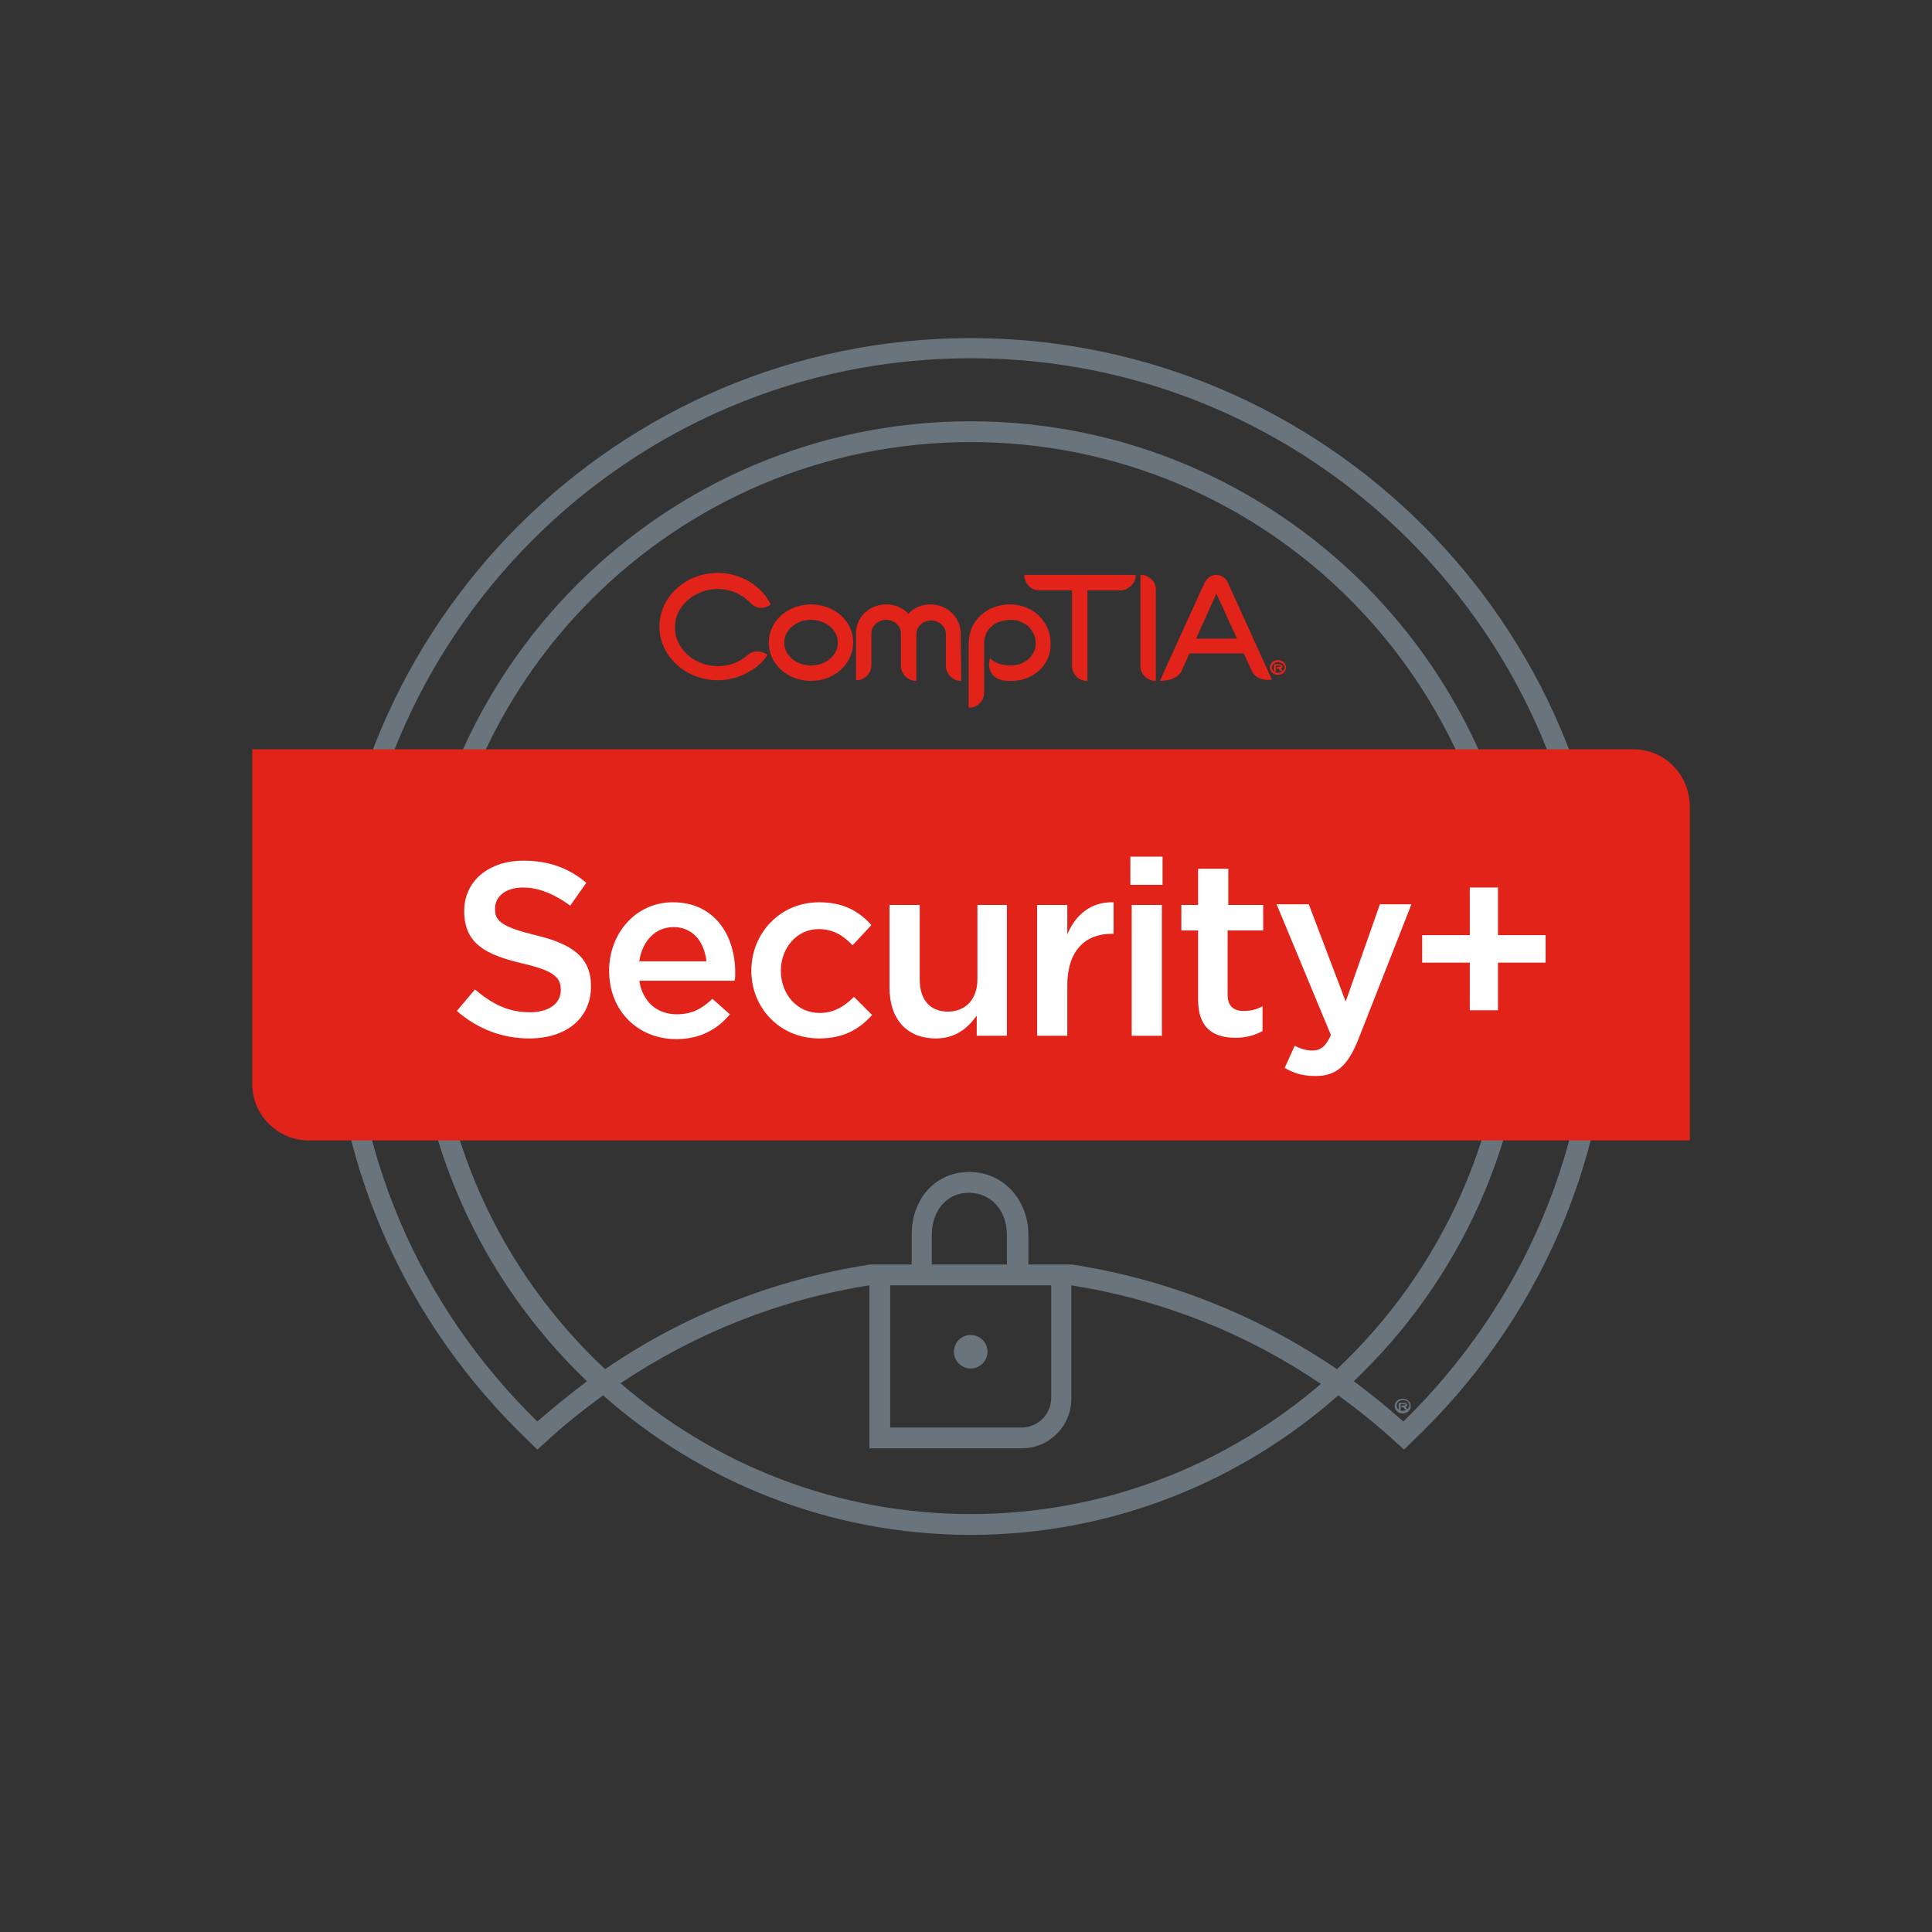 <?xml version="1.0" encoding="UTF-8" standalone="no"?>
<!-- Generator: Adobe Illustrator 19.2.0, SVG Export Plug-In . SVG Version: 6.00 Build 0)  -->

<svg
   version="1.1"
   id="Layer_1"
   x="0px"
   y="0px"
   viewBox="0 0 288 288"
   style="enable-background:new 0 0 288 288;"
   xml:space="preserve"
   sodipodi:docname="securityplus.svg"
   inkscape:export-filename="logosecurityplus.png"
   inkscape:export-xdpi="200"
   inkscape:export-ydpi="200"
   inkscape:version="1.2.2 (732a01da63, 2022-12-09)"
   xmlns:inkscape="http://www.inkscape.org/namespaces/inkscape"
   xmlns:sodipodi="http://sodipodi.sourceforge.net/DTD/sodipodi-0.dtd"
   xmlns="http://www.w3.org/2000/svg"
   xmlns:svg="http://www.w3.org/2000/svg"><rect x="0" y="0" width="288" height="288" fill="#333333" stroke="none"/><defs
   id="defs130" /><sodipodi:namedview
   id="namedview128"
   pagecolor="#505050"
   bordercolor="#ffffff"
   borderopacity="1"
   inkscape:showpageshadow="0"
   inkscape:pageopacity="0"
   inkscape:pagecheckerboard="1"
   inkscape:deskcolor="#505050"
   showgrid="false"
   inkscape:zoom="3.5659722"
   inkscape:cx="120.72444"
   inkscape:cy="143.85979"
   inkscape:window-width="3840"
   inkscape:window-height="1537"
   inkscape:window-x="-8"
   inkscape:window-y="-8"
   inkscape:window-maximized="1"
   inkscape:current-layer="g119" />
  <style
   type="text/css"
   id="style67">
	.st0{fill:#FFFFFF;}
	.st1{fill:#6A747C;}
	.st2{fill:#E2231A;}
</style>
  <g
   id="g125">
    <g
   id="g121">
      <g
   id="g119">
        
        <g
   id="g75">
          <path
   class="st1"
   d="M144.7,50.4c-52.6,0-95.4,42.8-95.4,95.4c0,26.5,10.6,51.1,29.8,69.3l1,1l1.1-1c2.8-2.6,5.7-4.9,8.7-7.1      c14.6,12.9,33.8,20.8,54.8,20.8c21,0,40.2-7.9,54.8-20.8c3,2.2,5.9,4.5,8.7,7.1l1.1,1l1-1c19.3-18.2,29.9-42.9,29.9-69.3      C240.2,93.2,197.3,50.4,144.7,50.4z M144.7,225.7c-20,0-38.2-7.4-52.2-19.5c11.2-7.5,23.8-12.5,37.1-14.6v24.3h22.7      c4.1,0,7.4-3.3,7.4-7.4v-16.9c13.3,2.1,26,7.1,37.2,14.7C182.9,218.3,164.7,225.7,144.7,225.7z M64.8,145.8      c0-44.1,35.8-79.9,79.9-79.9s79.9,35.8,79.9,79.9c0,23-9.8,43.7-25.3,58.3c-11.9-8.1-25.3-13.4-39.5-15.6h-6.5v-4.4      c0-5.3-3.8-9.4-8.8-9.4c-5,0-8.6,3.9-8.6,9.4v4.4h-6.2c-14.2,2.2-27.7,7.5-39.5,15.6C74.6,189.5,64.8,168.8,64.8,145.8z       M150.2,188.5h-11.3v-4.4c0-3.7,2.3-6.3,5.5-6.3c3.3,0,5.7,2.6,5.7,6.3V188.5z M156.7,191.5v16.9c0,2.4-2,4.4-4.4,4.4h-19.6      v-21.2H156.7z M209.2,211.9c-2.4-2.1-4.8-4.1-7.4-6c15.9-15.1,25.9-36.5,25.9-60.1c0-45.8-37.2-83-83-83c-45.8,0-83,37.2-83,83      c0,23.6,9.9,44.9,25.8,60.1c-2.5,1.9-5,3.9-7.4,6c-17.9-17.5-27.8-40.9-27.8-66.1c0-50.9,41.4-92.4,92.4-92.4      s92.4,41.4,92.4,92.4C237.1,170.9,227.2,194.3,209.2,211.9z"
   id="path71" />
          <circle
   class="st1"
   cx="144.7"
   cy="201.5"
   r="2.5"
   id="circle73" />
        </g>
        <g
   id="g117">
          <g
   id="g93">
            <path
   class="st2"
   d="M120.9,92.4c-2.2,0-4,1.5-4,3.4c0,1.9,1.8,3.4,4,3.4c2.2,0,4-1.5,4-3.4C124.9,93.9,123.1,92.4,120.9,92.4        M120.9,101.5c-3.5,0-6.3-2.5-6.3-5.7c0-3.2,2.8-5.7,6.3-5.7c3.5,0,6.3,2.5,6.3,5.7C127.1,99,124.4,101.5,120.9,101.5"
   id="path77" />
            <path
   class="st2"
   d="M143.3,101.5c-1.3,0-2.3-1-2.3-2.3l0-4.7c0-1.1-1-2-2.2-2c-1.2,0-2.2,0.9-2.2,2l0,7c-1.3,0-2.3-1-2.3-2.3       l0-4.8c0-1.1-1-2-2.2-2c-1.2,0-2.2,0.9-2.2,2l0,4.7c0,1.3-1,2.3-2.3,2.3l0-7c0-2.4,2-4.3,4.5-4.3c1.3,0,2.5,0.5,3.3,1.4       c0.8-0.9,2-1.4,3.3-1.4c2.5,0,4.5,1.9,4.5,4.3L143.3,101.5z"
   id="path79" />
            <path
   class="st2"
   d="M150.8,101.5c-0.6,0-1.2,0-1.7-0.2c-1.2-0.3-1.9-1.6-1.6-2.8c0-0.1,0.1-0.3,0.1-0.4l0,0       c0.6,0.7,1.7,1.1,3.1,1.1c2.1,0,3.7-1.5,3.7-3.3c0-1.9-1.6-3.5-3.7-3.5c-2,0-4,1.1-4,3.5l0,7.4c0,1.2-1,2.2-2.3,2.2l0-9.6       c0-3.3,2.6-5.8,6.2-5.8c1.6,0,3.1,0.6,4.2,1.6c1.1,1.1,1.8,2.5,1.8,4.1C156.8,99,154.1,101.5,150.8,101.5"
   id="path81" />
            <path
   class="st2"
   d="M167,88l-4.9,0l0,13.5h-0.1c-1.2,0-2.2-1-2.2-2.3l0-11.2l-4.9,0c-1.2,0-2.2-1-2.2-2.3l16.6,0       C169.3,86.9,168.3,88,167,88"
   id="path83" />
            <path
   class="st2"
   d="M181.5,88.1l-3.2,7.1l6.1,0l-3.3-7.2L181.5,88.1z M186.6,100l-1.2-2.6l-8.1,0l-1.2,2.7       c-0.6,1.1-2.1,1.4-3.2,1.4l6.6-14.5c0.4-0.8,1-1.3,1.8-1.3c0.8,0,1.5,0.5,1.8,1.3l6.5,14.3C188.4,101.5,187.1,101.1,186.6,100"
   id="path85" />
            <path
   class="st2"
   d="M112,90c-1.2-1.3-3-2.2-5-2.2c-3.5,0-6.4,2.6-6.4,5.7c0,3.2,2.9,5.8,6.4,5.8c1.7,0,3.3-0.6,4.5-1.7       c0.8-0.7,2.1-0.6,2.9,0c-0.6,1-1.5,1.8-2.5,2.4c-1.5,0.9-3.1,1.4-4.9,1.4c-4.8,0-8.7-3.6-8.7-8c0-4.4,3.9-8,8.7-8       c3.4,0,6.5,1.9,7.9,4.7C114,90.8,112.8,90.8,112,90"
   id="path87" />
            <path
   class="st2"
   d="M191,99.6c0,0-0.1,0-0.1,0c0,0,0.1,0.1,0.3,0.4l0,0c-0.1,0.1-0.2,0.1-0.3,0c-0.3-0.3-0.3-0.3-0.3-0.3h-0.3       v-0.1c0-0.1,0.1-0.2,0.2-0.2h0.1c0.1,0,0.2,0,0.2,0c0,0,0.1,0,0.1-0.1c0,0,0-0.1-0.3-0.1h-0.4v0.8c0,0.1-0.1,0.2-0.2,0.2h-0.1       v-1c0-0.1,0.1-0.2,0.2-0.2h0.5c0.5,0,0.6,0.3,0.6,0.4C191.2,99.4,191.1,99.6,191,99.6 M190.5,98.7c-0.5,0-0.9,0.4-0.9,0.8       c0,0.5,0.4,0.8,0.9,0.8c0.5,0,1-0.4,1-0.8C191.5,99.1,191,98.7,190.5,98.7 M190.5,100.6c-0.7,0-1.2-0.5-1.2-1.1       c0-0.6,0.5-1.1,1.2-1.1c0.7,0,1.2,0.5,1.2,1.1C191.7,100.1,191.2,100.6,190.5,100.6"
   id="path89" />
            <path
   class="st2"
   d="M170,85.7l0,13.6c0,1.2,1,2.2,2.3,2.2l0-13.6C172.3,86.7,171.3,85.7,170,85.7"
   id="path91" />
          </g>
          <path
   class="st2"
   d="M243.5,111.7H37.6v49.9c0,4.6,3.8,8.4,8.4,8.4h205.9v-49.9C251.8,115.4,248.1,111.7,243.5,111.7z"
   id="path95" />
          <g
   id="g115">
            <path
   class="st0"
   d="M79.8,139.4c5.5,1.3,8.3,3.3,8.3,7.6c0,4.9-3.8,7.8-9.2,7.8c-4,0-7.7-1.4-10.8-4.1l2.7-3.2       c2.5,2.1,4.9,3.4,8.2,3.4c2.8,0,4.6-1.3,4.6-3.3c0-1.9-1-2.9-5.8-4c-5.5-1.3-8.6-3-8.6-7.8c0-4.5,3.7-7.5,8.8-7.5       c3.8,0,6.8,1.1,9.4,3.3l-2.4,3.4c-2.3-1.7-4.7-2.7-7-2.7c-2.7,0-4.2,1.4-4.2,3.1C73.7,137.3,74.9,138.2,79.8,139.4z"
   id="path97" />
            <path
   class="st0"
   d="M100.9,151.2c2.2,0,3.7-0.8,5.3-2.3l2.6,2.3c-1.8,2.2-4.4,3.7-8,3.7c-5.6,0-10-4.1-10-10.2       c0-5.6,4-10.2,9.5-10.2c6.2,0,9.3,4.9,9.3,10.5c0,0.4,0,0.8-0.1,1.2H95.3C95.8,149.4,98,151.2,100.9,151.2z M105.3,143.3       c-0.3-2.9-2-5.1-4.9-5.1c-2.7,0-4.7,2.1-5.1,5.1H105.3z"
   id="path99" />
            <path
   class="st0"
   d="M122.1,154.8c-5.8,0-10.1-4.5-10.1-10.1c0-5.6,4.3-10.2,10.1-10.2c3.7,0,6,1.4,7.8,3.4l-2.8,3       c-1.4-1.4-2.8-2.4-5.1-2.4c-3.2,0-5.6,2.8-5.6,6.2c0,3.5,2.4,6.3,5.8,6.3c2.1,0,3.7-1,5.1-2.4l2.7,2.7       C128.2,153.3,125.9,154.8,122.1,154.8z"
   id="path101" />
            <path
   class="st0"
   d="M145.6,134.9h4.5v19.5h-4.5v-3c-1.3,1.8-3.1,3.4-6.1,3.4c-4.4,0-6.9-3-6.9-7.5v-12.4h4.5V146       c0,3,1.5,4.8,4.2,4.8c2.6,0,4.4-1.8,4.4-4.8V134.9z"
   id="path103" />
            <path
   class="st0"
   d="M159.1,154.4h-4.5v-19.5h4.5v4.4c1.2-2.9,3.5-4.9,6.9-4.8v4.7h-0.3c-3.9,0-6.6,2.5-6.6,7.7V154.4z"
   id="path105" />
            <path
   class="st0"
   d="M168.5,131.9v-4.2h4.8v4.2H168.5z M168.7,154.4v-19.5h4.5v19.5H168.7z"
   id="path107" />
            <path
   class="st0"
   d="M183,148.3c0,1.7,0.9,2.4,2.4,2.4c1,0,1.9-0.2,2.8-0.7v3.7c-1.1,0.6-2.4,1-4,1c-3.3,0-5.6-1.4-5.6-5.7       v-10.3h-2.5v-3.8h2.5v-5.4h4.5v5.4h5.2v3.8H183V148.3z"
   id="path109" />
            <path
   class="st0"
   d="M202.5,154.9c-1.6,4-3.3,5.5-6.4,5.5c-1.9,0-3.2-0.4-4.6-1.2l1.5-3.3c0.8,0.4,1.7,0.7,2.6,0.7       c1.3,0,2-0.6,2.8-2.3l-8.1-19.5h4.8l5.5,14.5l5.1-14.5h4.7L202.5,154.9z"
   id="path111" />
            <path
   class="st0"
   d="M219.1,132.3h4.2v7.1h7.1v4.1h-7.1v7.1h-4.2v-7.1H212v-4.1h7.1V132.3z"
   id="path113" />
          </g>
        </g>
      </g>
    </g>
    <path
   class="st1"
   d="M209.6,209.7c0,0-0.1,0-0.1,0c0,0,0.1,0.1,0.3,0.4l0,0c-0.1,0.1-0.2,0.1-0.3,0c-0.3-0.3-0.3-0.3-0.3-0.3h-0.3   v-0.1c0-0.1,0.1-0.2,0.2-0.2h0.1c0.1,0,0.2,0,0.2,0c0,0,0.1,0,0.1-0.1c0,0,0-0.1-0.3-0.1h-0.4v0.8c0,0.1-0.1,0.2-0.2,0.2h-0.1v-1   c0-0.1,0.1-0.2,0.2-0.2h0.5c0.5,0,0.6,0.3,0.6,0.4C209.8,209.5,209.7,209.6,209.6,209.7 M209.1,208.7c-0.5,0-0.9,0.4-0.9,0.8   c0,0.5,0.4,0.8,0.9,0.8c0.5,0,1-0.4,1-0.8C210.1,209.1,209.7,208.7,209.1,208.7 M209.1,210.7c-0.7,0-1.2-0.5-1.2-1.1   c0-0.6,0.5-1.1,1.2-1.1c0.7,0,1.2,0.5,1.2,1.1C210.3,210.2,209.8,210.7,209.1,210.7"
   id="path123" />
  </g>
</svg>
